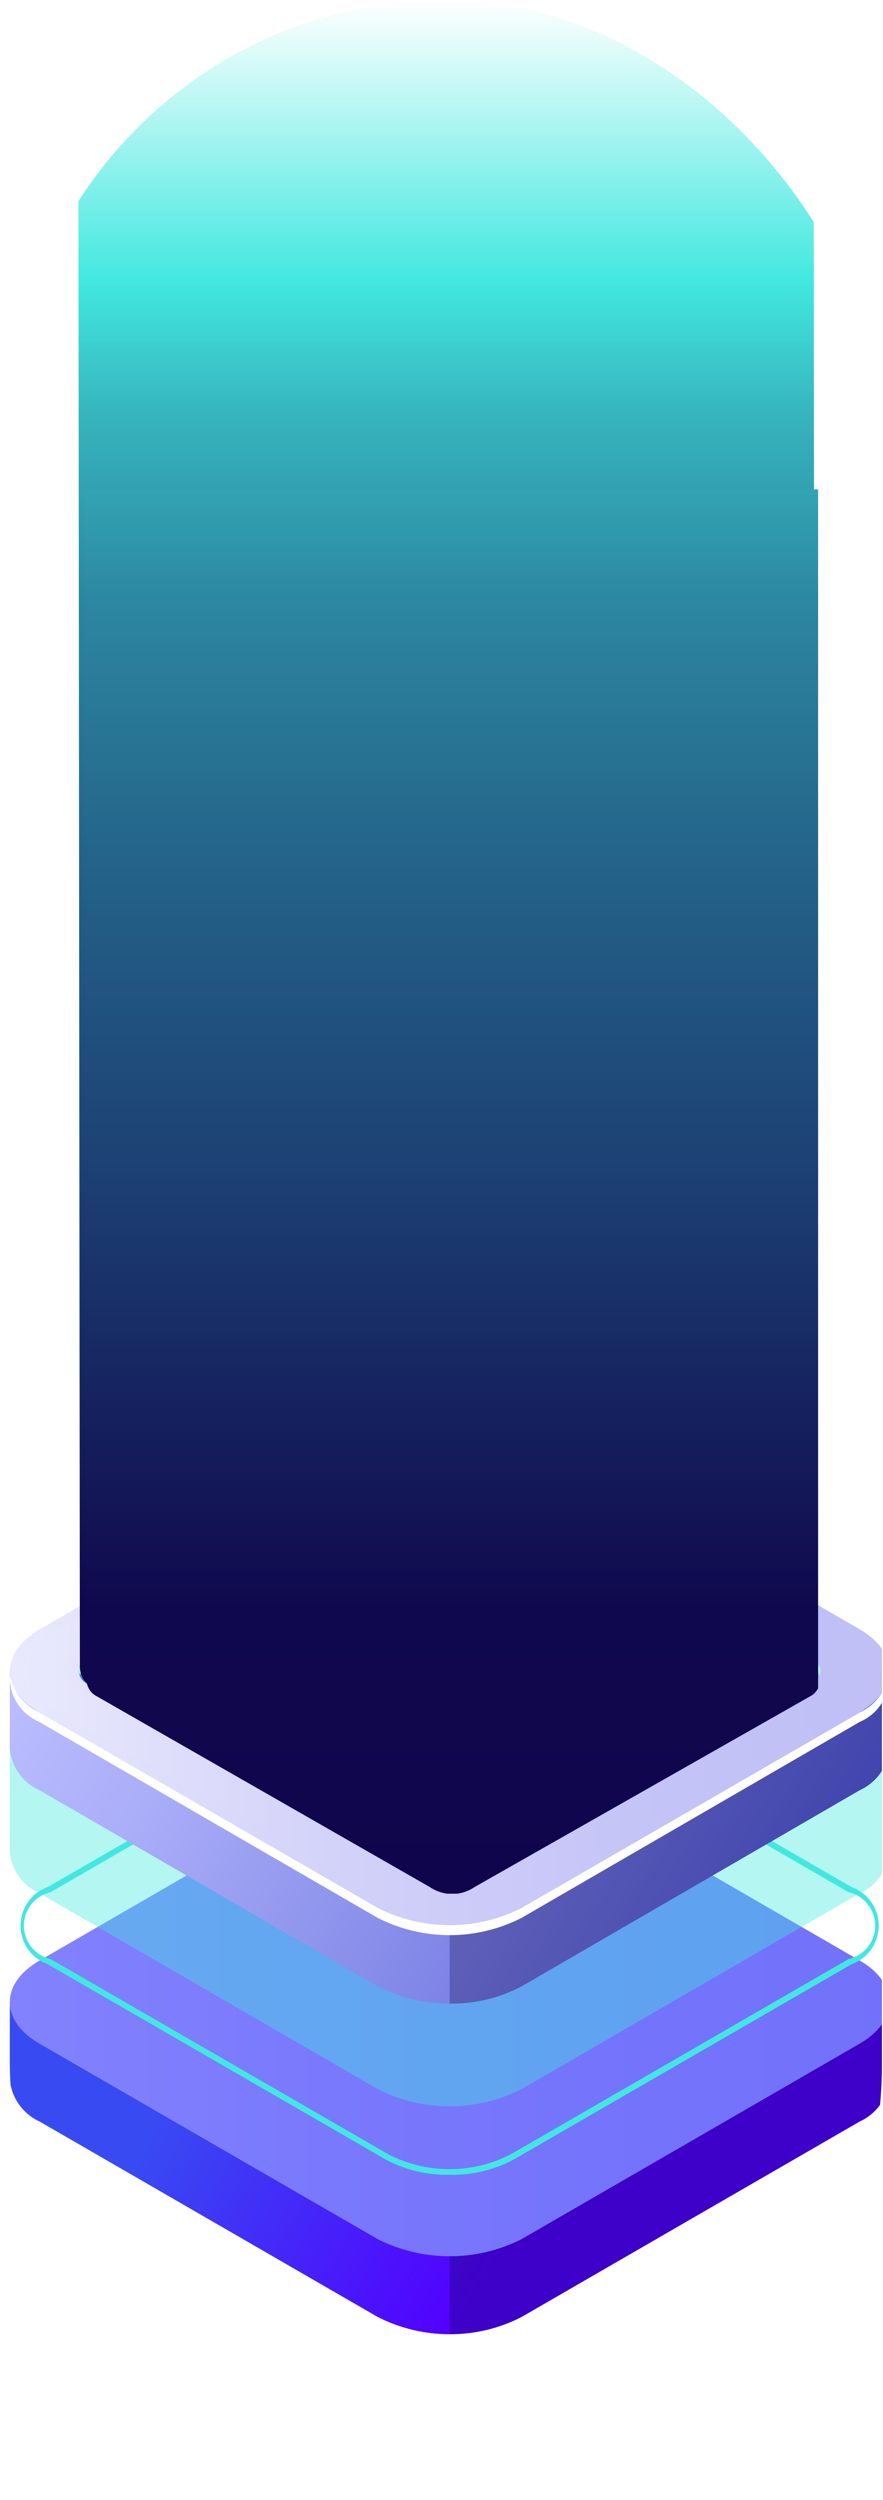 <svg width="59" height="167" viewBox="0 0 59 167" fill="none" xmlns="http://www.w3.org/2000/svg">
<g clip-path="url(#clip0_2314_45109)">
<path d="M59.431 138.852V133.728L58.014 132.939C57.615 135.363 54.77 136.953 52.393 137.285L36.191 146.766L29.13 149.316L6.563 137.662L7.089 137.365C5.158 136.461 4.118 134.403 3.079 132.516L1.559 133.431L0.656 133.682V138.932C0.716 139.528 0.931 140.099 1.28 140.587C1.629 141.074 2.099 141.462 2.644 141.711L25.245 154.772C26.732 155.527 28.376 155.921 30.044 155.921C31.712 155.921 33.356 155.527 34.843 154.772L57.443 141.711C57.981 141.467 58.446 141.088 58.794 140.611C59.143 140.134 59.362 139.576 59.431 138.989C59.431 138.989 59.431 138.897 59.431 138.852Z" fill="url(#paint0_linear_2314_45109)"/>
<path opacity="0.3" d="M52.392 137.329L36.19 146.764L30.043 148.983V155.914C31.714 155.948 33.366 155.555 34.842 154.77L57.442 141.709C57.98 141.465 58.445 141.086 58.794 140.61C59.142 140.133 59.361 139.574 59.431 138.987C59.431 138.987 59.431 138.896 59.431 138.85V133.726L58.128 133.006H57.991C57.557 135.385 54.746 136.952 52.392 137.329Z" fill="#0F054C"/>
<path d="M25.245 149.568L2.644 136.507C-0.006 134.974 -0.006 132.481 2.644 130.96L25.245 117.887C26.732 117.132 28.376 116.738 30.044 116.738C31.712 116.738 33.356 117.132 34.843 117.887L57.443 130.96C60.083 132.481 60.083 134.974 57.443 136.507L34.843 149.568C33.354 150.318 31.71 150.708 30.044 150.708C28.377 150.708 26.734 150.318 25.245 149.568Z" fill="url(#paint1_linear_2314_45109)"/>
<g opacity="0.6">
<path d="M25.245 149.568L2.644 136.507C-0.006 134.974 -0.006 132.481 2.644 130.96L25.245 117.887C26.732 117.132 28.376 116.738 30.044 116.738C31.712 116.738 33.356 117.132 34.843 117.887L57.443 130.96C60.083 132.481 60.083 134.974 57.443 136.507L34.843 149.568C33.354 150.318 31.71 150.708 30.044 150.708C28.377 150.708 26.734 150.318 25.245 149.568Z" fill="#3E3EFF"/>
</g>
<path d="M30.043 145.268C28.564 145.302 27.1 144.956 25.793 144.262L3.181 131.201C2.651 131.011 2.193 130.662 1.869 130.201C1.545 129.741 1.371 129.191 1.371 128.628C1.371 128.064 1.545 127.515 1.869 127.054C2.193 126.593 2.651 126.244 3.181 126.054L25.793 112.993C27.114 112.322 28.574 111.973 30.055 111.973C31.536 111.973 32.996 112.322 34.317 112.993L56.906 126.054C57.436 126.244 57.894 126.593 58.218 127.054C58.542 127.515 58.716 128.064 58.716 128.628C58.716 129.191 58.542 129.741 58.218 130.201C57.894 130.662 57.436 131.011 56.906 131.201L34.305 144.262C32.994 144.958 31.527 145.304 30.043 145.268ZM30.043 112.353C28.627 112.323 27.226 112.658 25.976 113.325L3.375 126.397C2.87 126.513 2.42 126.796 2.097 127.201C1.774 127.606 1.598 128.109 1.598 128.628C1.598 129.146 1.774 129.649 2.097 130.054C2.42 130.459 2.87 130.743 3.375 130.858L25.976 143.919C27.233 144.561 28.626 144.896 30.038 144.896C31.45 144.896 32.842 144.561 34.1 143.919L56.7 130.858C57.205 130.743 57.656 130.459 57.979 130.054C58.302 129.649 58.477 129.146 58.477 128.628C58.477 128.109 58.302 127.606 57.979 127.201C57.656 126.796 57.205 126.513 56.7 126.397L34.1 113.337C32.853 112.669 31.456 112.334 30.043 112.364V112.353Z" fill="#42E8E0"/>
<path opacity="0.4" d="M59.431 123.619V115.865L58.014 115.076C57.615 117.5 54.77 119.09 52.393 119.422L36.191 128.903L29.13 131.453L6.563 119.811L7.089 119.502C5.158 118.598 4.118 116.54 3.079 114.664L1.559 115.533L0.656 115.819V123.699C0.711 124.296 0.924 124.867 1.274 125.354C1.623 125.841 2.097 126.225 2.644 126.467L25.245 139.551C26.732 140.306 28.376 140.7 30.044 140.7C31.712 140.7 33.356 140.306 34.843 139.551L57.443 126.467C57.981 126.223 58.446 125.844 58.794 125.367C59.143 124.89 59.362 124.332 59.431 123.745C59.431 123.745 59.431 123.653 59.431 123.619Z" fill="#42E8E0"/>
<path d="M59.431 116.734V111.599L58.014 110.822C57.615 113.235 54.77 114.824 52.393 115.156L36.191 124.683L29.13 127.199L6.563 115.534L7.089 115.225C5.158 114.39 4.084 112.274 3.079 110.398L1.559 111.302L0.656 111.554V116.815C0.711 117.411 0.924 117.983 1.274 118.469C1.623 118.956 2.097 119.34 2.644 119.582L25.245 132.689C26.732 133.444 28.376 133.838 30.044 133.838C31.712 133.838 33.356 133.444 34.843 132.689L57.443 119.582C57.981 119.338 58.446 118.959 58.794 118.483C59.143 118.006 59.362 117.447 59.431 116.86C59.431 116.86 59.431 116.769 59.431 116.734Z" fill="url(#paint2_linear_2314_45109)"/>
<path opacity="0.3" d="M52.394 115.156L36.192 124.683L30.045 126.971V133.833C31.716 133.867 33.368 133.473 34.844 132.689L57.444 119.582C57.982 119.338 58.447 118.96 58.795 118.483C59.144 118.006 59.363 117.447 59.432 116.86C59.432 116.86 59.432 116.769 59.432 116.735V111.599L58.13 110.879H57.993C57.559 113.246 54.748 114.836 52.394 115.156Z" fill="#0F054C"/>
<path d="M7.091 115.237L28.503 102.862C28.98 102.623 29.506 102.498 30.04 102.498C30.573 102.498 31.099 102.623 31.576 102.862L52.623 115.02L52.395 115.157C54.771 114.825 57.616 113.236 58.016 110.822L34.399 97.67L27.543 95.852L21.956 99.145L3.08 110.399C4.086 112.275 5.16 114.391 7.091 115.237Z" fill="url(#paint3_linear_2314_45109)"/>
<path opacity="0.3" d="M30.045 96.515L27.52 95.852L21.933 99.145L3.08 110.399C4.086 112.275 5.16 114.391 7.091 115.237L28.503 102.862C28.978 102.613 29.509 102.487 30.045 102.496V96.515Z" fill="#0F054C"/>
<path d="M25.245 127.439L2.644 114.389C-0.006 112.857 -0.006 110.375 2.644 108.843L25.245 95.77C26.732 95.015 28.376 94.621 30.044 94.621C31.712 94.621 33.356 95.015 34.843 95.77L57.443 108.831C60.071 110.364 60.071 112.845 57.443 114.389L34.843 127.439C33.356 128.194 31.712 128.588 30.044 128.588C28.376 128.588 26.732 128.194 25.245 127.439ZM31.575 97.703C31.098 97.464 30.572 97.339 30.038 97.339C29.505 97.339 28.978 97.464 28.501 97.703L5.901 110.718C5.717 110.782 5.557 110.902 5.444 111.06C5.331 111.219 5.27 111.41 5.27 111.605C5.27 111.8 5.331 111.99 5.444 112.149C5.557 112.308 5.717 112.427 5.901 112.491L28.501 125.552C28.978 125.791 29.505 125.916 30.038 125.916C30.572 125.916 31.098 125.791 31.575 125.552L54.175 112.491C54.36 112.427 54.519 112.308 54.632 112.149C54.745 111.99 54.806 111.8 54.806 111.605C54.806 111.41 54.745 111.219 54.632 111.06C54.519 110.902 54.36 110.782 54.175 110.718L31.575 97.703Z" fill="url(#paint4_linear_2314_45109)"/>
<path d="M54.177 110.718L31.577 97.657C31.1 97.418 30.573 97.293 30.04 97.293C29.506 97.293 28.98 97.418 28.503 97.657L5.903 110.718C5.343 111.038 5.148 111.507 5.343 111.862C5.467 111.622 5.663 111.426 5.903 111.301L28.503 98.298C28.98 98.058 29.506 97.933 30.04 97.933C30.573 97.933 31.1 98.058 31.577 98.298L54.177 111.358C54.42 111.483 54.619 111.679 54.748 111.919C54.931 111.507 54.748 111.038 54.177 110.718Z" fill="white"/>
<path d="M57.444 114.39L34.843 127.44C33.356 128.195 31.712 128.589 30.044 128.589C28.377 128.589 26.733 128.195 25.245 127.44L2.645 114.39C2.145 114.161 1.706 113.818 1.361 113.389C1.016 112.961 0.775 112.458 0.657 111.92C0.631 112.575 0.805 113.223 1.156 113.777C1.507 114.331 2.019 114.764 2.622 115.019L25.245 128.114C26.733 128.87 28.377 129.264 30.044 129.264C31.712 129.264 33.356 128.87 34.843 128.114L57.444 115.019C58.047 114.765 58.558 114.331 58.907 113.777C59.257 113.223 59.428 112.575 59.398 111.92C59.283 112.454 59.047 112.954 58.708 113.383C58.369 113.811 57.937 114.156 57.444 114.39Z" fill="white"/>
<path d="M25.885 127.074L3.284 114.013C0.999 112.687 0.999 110.582 3.284 109.198L25.885 96.092C27.172 95.433 28.598 95.09 30.044 95.09C31.49 95.09 32.915 95.433 34.203 96.092L56.803 109.198C59.089 110.525 59.089 112.687 56.803 114.013L34.203 127.074C32.915 127.733 31.49 128.076 30.044 128.076C28.598 128.076 27.172 127.733 25.885 127.074ZM32.215 97.338C31.541 96.994 30.795 96.814 30.038 96.814C29.281 96.814 28.535 96.994 27.861 97.338L5.227 110.354C4.967 110.444 4.742 110.614 4.583 110.838C4.424 111.062 4.339 111.331 4.339 111.606C4.339 111.881 4.424 112.149 4.583 112.374C4.742 112.598 4.967 112.767 5.227 112.858L27.861 125.919C28.535 126.263 29.281 126.443 30.038 126.443C30.795 126.443 31.541 126.263 32.215 125.919L54.815 112.858C55.075 112.767 55.3 112.598 55.459 112.374C55.618 112.149 55.703 111.881 55.703 111.606C55.703 111.331 55.618 111.062 55.459 110.838C55.3 110.614 55.075 110.444 54.815 110.354L32.215 97.338Z" fill="url(#paint5_linear_2314_45109)"/>
<path opacity="0.4" d="M31.576 97.657C31.099 97.418 30.573 97.293 30.04 97.293C29.506 97.293 28.98 97.418 28.503 97.657L5.902 110.718C5.718 110.782 5.558 110.901 5.445 111.06C5.332 111.219 5.271 111.409 5.271 111.604C5.271 111.799 5.332 111.99 5.445 112.148C5.558 112.307 5.718 112.427 5.902 112.491L28.503 125.552C28.98 125.791 29.506 125.916 30.04 125.916C30.573 125.916 31.099 125.791 31.576 125.552L54.177 112.491C54.361 112.427 54.521 112.307 54.634 112.148C54.747 111.99 54.808 111.799 54.808 111.604C54.808 111.409 54.747 111.219 54.634 111.06C54.521 110.901 54.361 110.782 54.177 110.718L31.576 97.657Z" fill="#42E8E0"/>
<g style="mix-blend-mode:overlay">
<path d="M54.469 111.363L54.358 0.021H5.227L5.337 111.363C5.347 111.621 5.411 111.869 5.521 112.081C5.631 112.292 5.783 112.458 5.96 112.56L28.287 125.345C28.759 125.662 29.281 125.827 29.809 125.827C30.338 125.827 30.859 125.662 31.332 125.345L53.835 112.56C54.008 112.448 54.157 112.28 54.267 112.071C54.378 111.862 54.448 111.618 54.469 111.363Z" fill="url(#paint6_linear_2314_45109)" style="mix-blend-mode:lighten"/>
</g>
<g clip-path="url(#clip1_2314_45109)" filter="url(#filter0_b_2314_45109)">
<g style="mix-blend-mode:overlay">
<path d="M54.873 112.053L54.762 0.711H5.631L5.742 112.053C5.752 112.31 5.815 112.559 5.925 112.77C6.035 112.981 6.187 113.147 6.364 113.249L28.691 126.034C29.164 126.351 29.685 126.516 30.214 126.516C30.742 126.516 31.264 126.351 31.736 126.034L54.239 113.249C54.412 113.138 54.561 112.97 54.672 112.76C54.783 112.551 54.852 112.308 54.873 112.053Z" fill="url(#paint7_linear_2314_45109)" style="mix-blend-mode:lighten"/>
</g>
</g>
</g>
<defs>
<filter id="filter0_b_2314_45109" x="-2.369" y="24.689" width="65.033" height="109.805" filterUnits="userSpaceOnUse" color-interpolation-filters="sRGB">
<feFlood flood-opacity="0" result="BackgroundImageFix"/>
<feGaussianBlur in="BackgroundImageFix" stdDeviation="4"/>
<feComposite in2="SourceAlpha" operator="in" result="effect1_backgroundBlur_2314_45109"/>
<feBlend mode="normal" in="SourceGraphic" in2="effect1_backgroundBlur_2314_45109" result="shape"/>
</filter>
<linearGradient id="paint0_linear_2314_45109" x1="6.506" y1="123.549" x2="53.158" y2="150.456" gradientUnits="userSpaceOnUse">
<stop stop-color="#384BF2"/>
<stop offset="0.23" stop-color="#384BF2"/>
<stop offset="0.68" stop-color="#5200FF"/>
<stop offset="1" stop-color="#5200FF"/>
</linearGradient>
<linearGradient id="paint1_linear_2314_45109" x1="0.656" y1="133.728" x2="59.431" y2="133.728" gradientUnits="userSpaceOnUse">
<stop stop-color="#E9E9FD"/>
<stop offset="0.36" stop-color="#D3D2F9"/>
<stop offset="0.71" stop-color="#C5C4F7"/>
<stop offset="1" stop-color="#C0BFF6"/>
</linearGradient>
<linearGradient id="paint2_linear_2314_45109" x1="6.506" y1="101.421" x2="53.158" y2="128.327" gradientUnits="userSpaceOnUse">
<stop stop-color="#BCBEFF"/>
<stop offset="0.23" stop-color="#AAADF8"/>
<stop offset="0.68" stop-color="#7C83E5"/>
<stop offset="1" stop-color="#5761D7"/>
</linearGradient>
<linearGradient id="paint3_linear_2314_45109" x1="9.307" y1="99.603" x2="50.906" y2="123.597" gradientUnits="userSpaceOnUse">
<stop offset="0.24" stop-color="#5761D7"/>
<stop offset="0.39" stop-color="#7A82E5"/>
<stop offset="0.55" stop-color="#979CF0"/>
<stop offset="0.7" stop-color="#ACAFF8"/>
<stop offset="0.85" stop-color="#B8BAFD"/>
<stop offset="1" stop-color="#BCBEFF"/>
</linearGradient>
<linearGradient id="paint4_linear_2314_45109" x1="0.656" y1="111.599" x2="59.431" y2="111.599" gradientUnits="userSpaceOnUse">
<stop stop-color="#E9E9FD"/>
<stop offset="0.36" stop-color="#D3D2F9"/>
<stop offset="0.71" stop-color="#C5C4F7"/>
<stop offset="1" stop-color="#C0BFF6"/>
</linearGradient>
<linearGradient id="paint5_linear_2314_45109" x1="1.559" y1="111.6" x2="58.529" y2="111.6" gradientUnits="userSpaceOnUse">
<stop stop-color="#E9E9FD"/>
<stop offset="0.36" stop-color="#D3D2F9"/>
<stop offset="0.71" stop-color="#C5C4F7"/>
<stop offset="1" stop-color="#C0BFF6"/>
</linearGradient>
<linearGradient id="paint6_linear_2314_45109" x1="30.132" y1="0.021" x2="30.132" y2="125.708" gradientUnits="userSpaceOnUse">
<stop stop-color="#42E8E0" stop-opacity="0"/>
<stop offset="0.149" stop-color="#42E8E0"/>
<stop offset="0.217" stop-color="#37B6BF"/>
<stop offset="0.314" stop-color="#2C87A1"/>
<stop offset="0.47" stop-color="#235F87"/>
<stop offset="0.624" stop-color="#1C3F72"/>
<stop offset="0.728" stop-color="#162561"/>
<stop offset="0.85" stop-color="#10084E"/>
<stop offset="1" stop-color="#0F054C"/>
</linearGradient>
<linearGradient id="paint7_linear_2314_45109" x1="30.536" y1="0.711" x2="30.536" y2="126.397" gradientUnits="userSpaceOnUse">
<stop stop-color="#42E8E0" stop-opacity="0"/>
<stop offset="0.149" stop-color="#42E8E0"/>
<stop offset="0.217" stop-color="#37B6BF"/>
<stop offset="0.314" stop-color="#2C87A1"/>
<stop offset="0.47" stop-color="#235F87"/>
<stop offset="0.624" stop-color="#1C3F72"/>
<stop offset="0.728" stop-color="#162561"/>
<stop offset="0.85" stop-color="#10084E"/>
<stop offset="1" stop-color="#0F054C"/>
</linearGradient>
<clipPath id="clip0_2314_45109">
<rect x="0.656" width="58.272" height="167" rx="29.136" fill="white"/>
</clipPath>
<clipPath id="clip1_2314_45109">
<rect width="49.034" height="93.804" fill="white" transform="translate(5.631 32.69)"/>
</clipPath>
</defs>
</svg>
